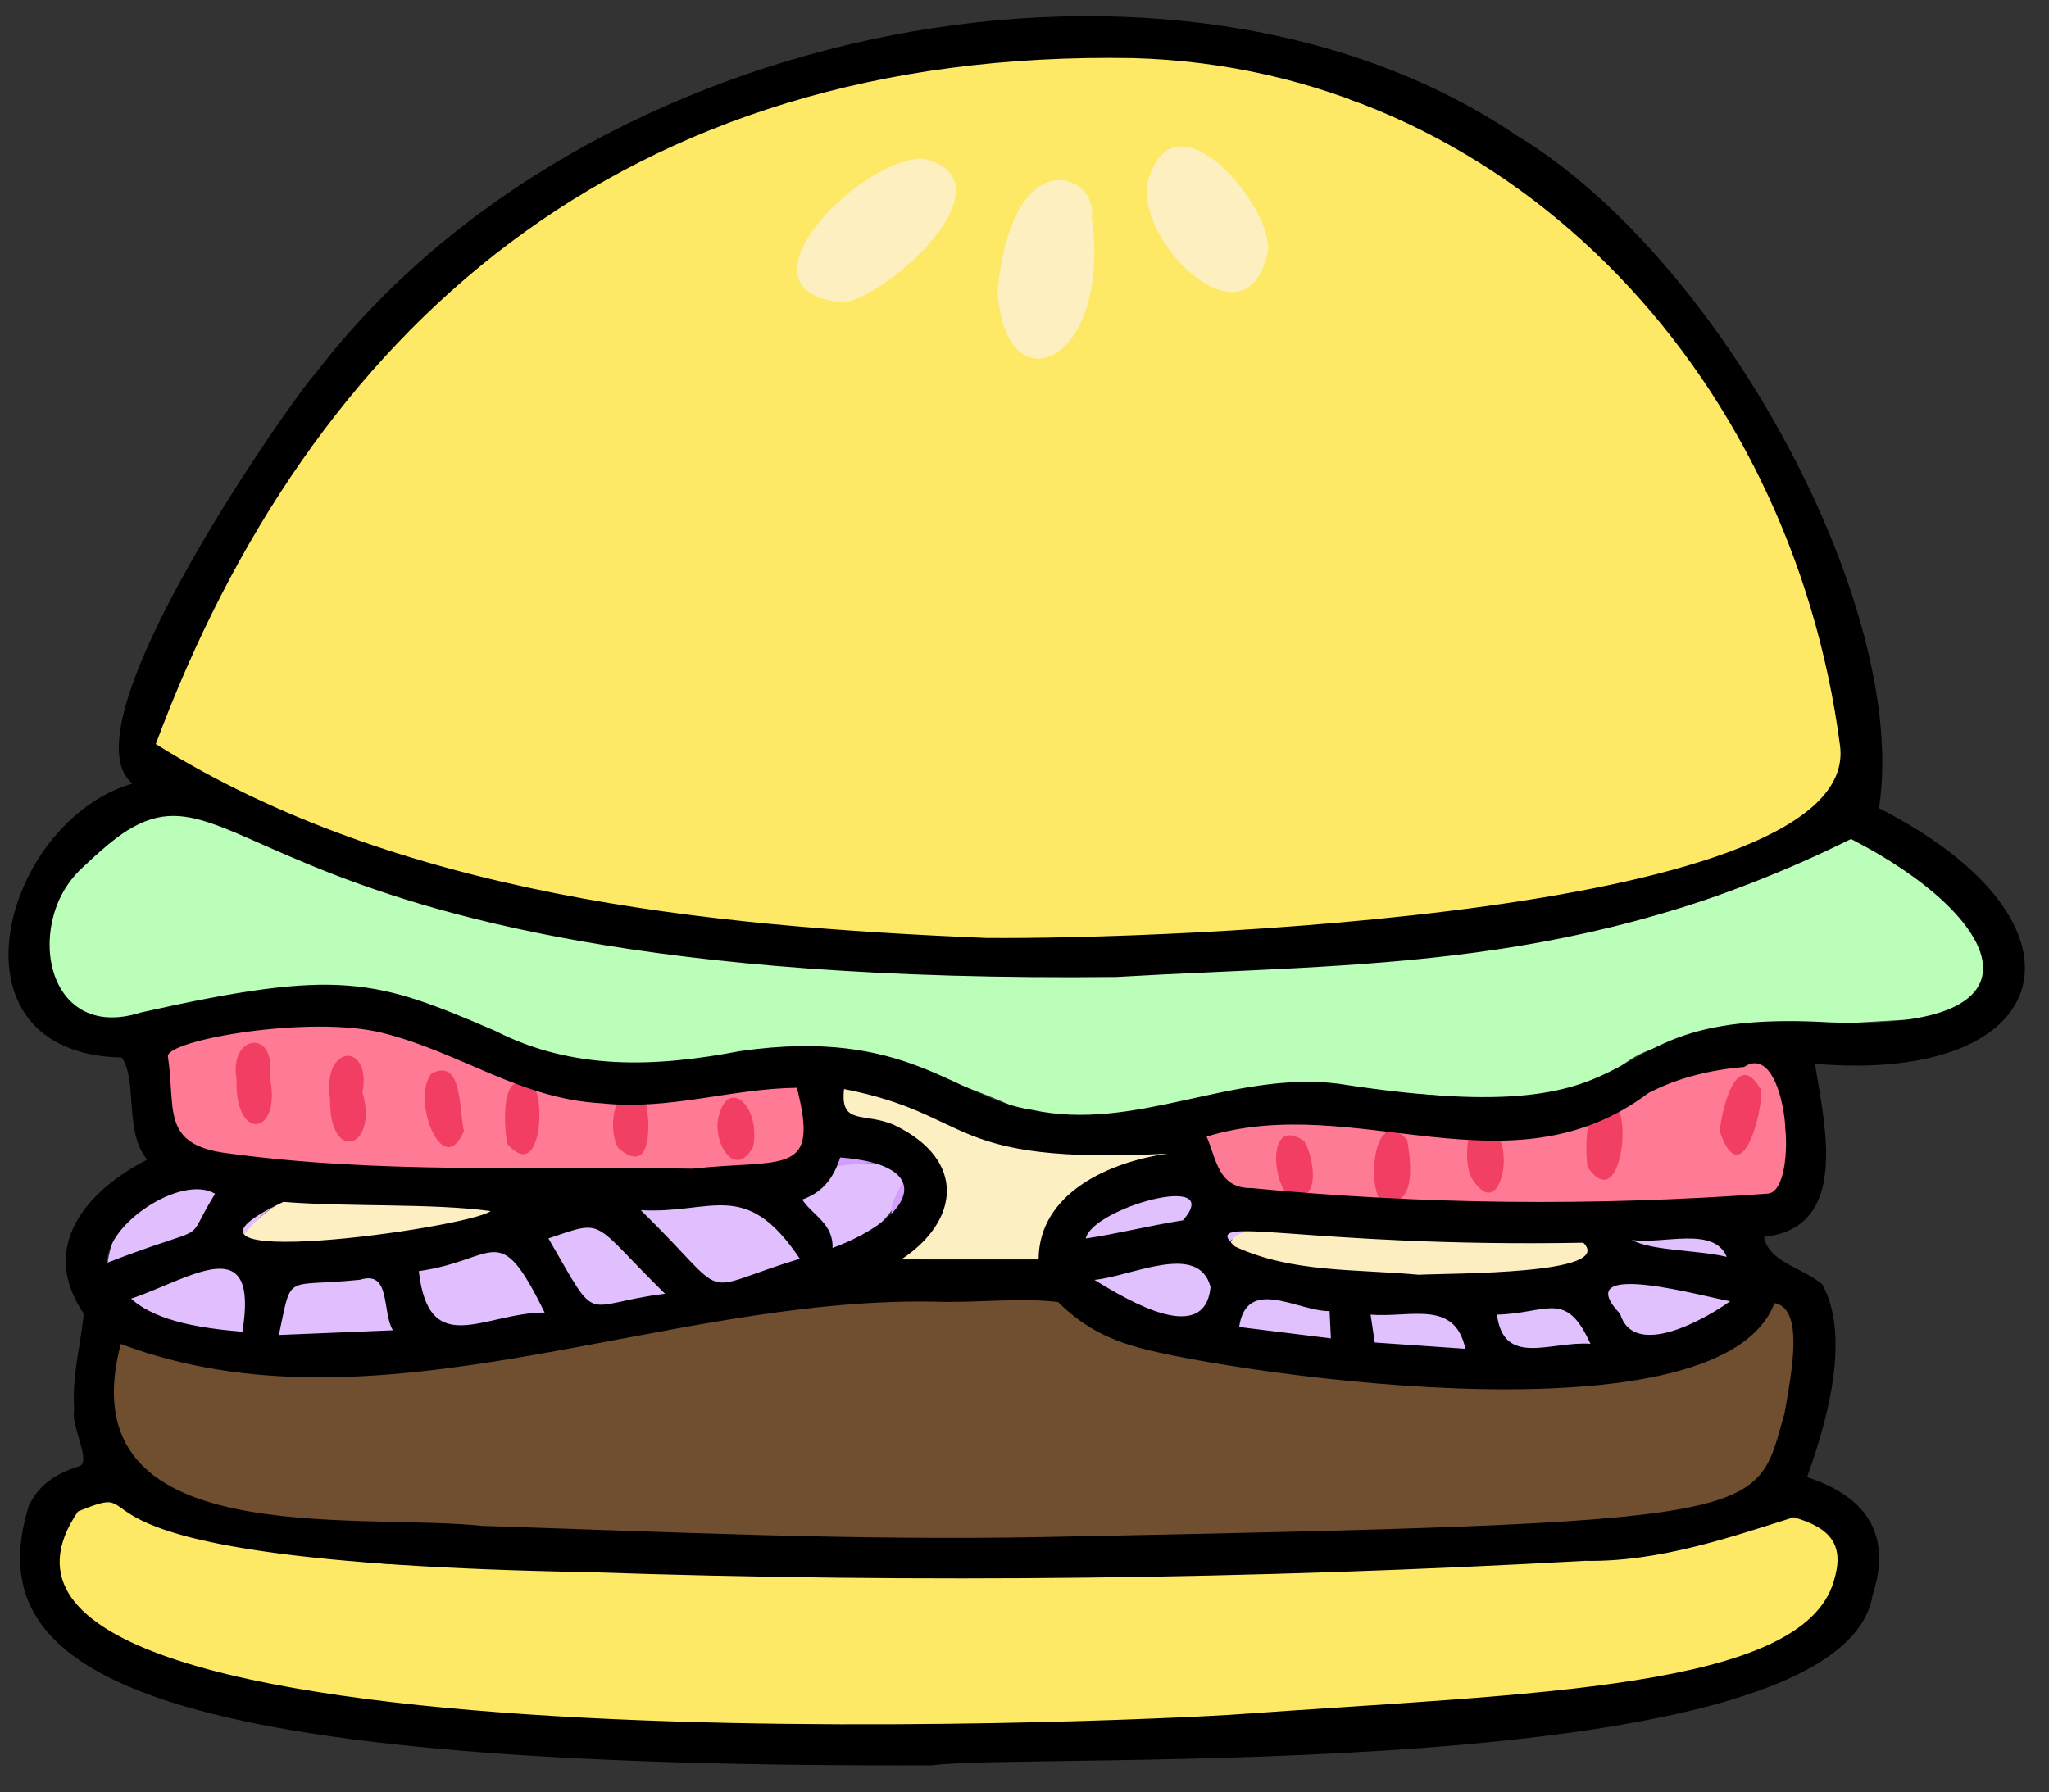<svg viewBox="426.788 496.391 1257.9 1100.596" xmlns="http://www.w3.org/2000/svg" xmlns:blush="http://design.blush" overflow="visible" xmlns:xlink="http://www.w3.org/1999/xlink" width="1257.9px" height="1100.596px"><rect x="426.788" y="496.391" width="1257.9" height="1100.596" fill="#333333" stroke="none"/><g id="Master/Solo/Dish" stroke="none" stroke-width="1" fill="none" fill-rule="evenodd" blush:i="0"><g id="Dishes" transform="translate(-0, 0) scale(1 1)" blush:width="1797" blush:height="1734" blush:component="Dishes" blush:i="0.0" blush:value="Burger"><g id="Dishes/Burger" stroke="none" stroke-width="1" fill="none" fill-rule="evenodd" blush:i="0.0.0"><g id="Burger" transform="translate(432, 506)" blush:i="0.0.0.0"><g id="Color" transform="translate(23, 18)" blush:i="0.0.0.0.0"><path d="M66.814,417.305 C233.444,-14.351 638.268,-32.932 800.58,22.984 C801.255,23.217 799.914,33.32 800.58,33.554 C941.988,80.651 1042.611,200.321 1087.175,339.594 C1096.096,376.418 1114.713,436.513 1105.229,473.432 C952.076,571.476 754.632,548.03 577.492,557.34 C303.361,555.269 24.831,450.854 66.814,417.305 Z" id="Fill-1" fill="#FEE966" blush:i="0.0.0.0.0.0"/><path d="M549.457,755.144 C572.899,757.281 599.957,762.204 625.325,765.932 C653.584,794.06 691.417,800.928 730.461,807.42 C1120.085,866.946 1042.155,696.855 1078.068,779.377 C1098.387,826.067 1083.118,874.091 1048.014,894.876 C1021.075,910.828 982.098,904.303 940.716,907.843 C828.831,914.306 720.731,916.084 607.679,918.144 C93.54,914.052 36.262,910.901 37.509,830.672 C37.669,820.387 43.487,805.274 44.554,792.425 C204.596,857.247 450.646,741.955 549.457,757.461 L549.457,755.144 Z" id="Fill-3" fill="#6F4F30" blush:i="0.0.0.0.0.1"/><path d="M905.95,650.16 C668.915,622.899 688.701,673.379 600.89,654.945 C413.486,569.274 385.947,671.978 252.144,597.411 C151.719,553.683 94.761,601.165 26.237,598.396 C-7.885,580.154 -5.148,530.533 22.468,505.201 C85.442,444.896 98.746,469.335 142.989,487.376 C199.229,512.435 260.687,526.788 322.086,540.007 C578.656,588.974 929.657,576.952 1065.435,505.235 L1053.032,505.201 C1066.137,502.521 1092.4,480.182 1108.98,487.376 C1140.001,503.227 1240.28,566.524 1162.043,597.499 C900.894,610.732 1019.405,625.79 905.95,650.16 Z" id="Fill-5" fill="#BBFEB9" blush:i="0.0.0.0.0.2"/><path d="M14.365,894.876 C25.048,891.605 41.845,884.481 52.29,894.876 C99.393,922.37 155.986,928.097 210.365,932.829 C434.89,941.408 637.305,933.991 793.532,928.529 C922.294,924.028 1018.751,914.467 1074.086,894.876 C1111.251,903.238 1111.918,947.319 1093.01,970.629 C1020.583,1049.83 441.09,1032.171 414.11,1031.657 C337.291,1033.123 -79.038,1017.031 14.365,894.876 Z" id="Fill-7" fill="#FEE966" blush:i="0.0.0.0.0.3"/><path d="M91.449,683.691 C122.313,685.811 95.028,709.39 110.069,710.612 C152.738,700.573 202.068,704.164 249.695,702.061 C197.494,711.822 140.887,693.189 123.871,731.033 C115.151,734.55 112.019,746.222 122.243,750.946 C181.637,767.957 387.859,718.086 259.959,730.239 C279.986,728.941 328.193,686.366 337.928,719.76 C397.707,712.988 463.611,680.895 526.276,687.561 C534.341,758.269 371.108,765.974 323.027,789.533 C259.821,797.633 195.617,790.987 130.766,796.094 C-36.909,806.009 68.003,674.204 91.449,683.691 Z" id="Fill-9" fill="#E1BFFE" blush:i="0.0.0.0.0.4"/><path d="M891.013,811.468 C823.743,812.851 826.119,820.772 812.93,803.784 C764.055,806.55 716.727,783.402 665.605,787.225 C646.143,780.705 636.445,757.991 614.356,755.003 C620.874,750.815 623.294,747.61 620.079,738.886 C628.976,725.34 656.909,716.42 672.497,706.905 C682.725,701.918 748.062,692.884 717.113,721.873 C792.033,723.596 869.144,723.02 945.559,732.006 C873.941,741.294 666.473,705.667 739.246,756.239 L739.246,751.644 C793.527,757.367 850.263,758.862 907.187,758.465 C890.903,762.933 741.696,764.154 780.749,768.4 C835.581,776.687 893.127,785.51 941.986,757.044 C931.744,757.935 920.744,760.112 907.723,758.498 C924.247,750.663 973.038,761.532 960.101,733.723 C961.414,740.707 1063.107,693.854 1038.24,776.251 C993.607,806.263 941.42,801.076 891.013,811.468" id="Fill-11" fill="#E1C0FE" blush:i="0.0.0.0.0.5"/><path d="M372.576,639.892 C421.39,641.485 502.009,609.838 461.984,686.678 C356.64,698.361 106.285,701.149 79.695,680.137 C50.711,616.56 75.853,608.548 103.837,602.789 C166.498,587.683 232.119,599.622 289.542,629.75 C321.597,637.573 349.275,640.954 372.576,639.892 Z" id="Fill-13" fill="#FE7A95" blush:i="0.0.0.0.0.6"/><path d="M567.669,750.767 C551.001,753.485 553.578,756.893 533.778,745.564 C504.962,754.538 493.499,730.961 542.881,704.712 C538.162,700.328 536.433,690.849 545.324,682.956 C534.741,674.969 468.91,672.701 483.709,642.192 C486.422,621.756 504.789,650.088 516.564,642.192 C555.065,652.482 596.639,668.7 640.102,673.656 C653.435,673.454 693.414,644.218 697.345,672.414 C702.482,678.907 703.973,687.636 693.8,691.728 C666.693,702.055 633.087,699.92 621.953,734.535 C622.062,774.511 593.398,747.79 567.669,750.767 Z" id="Fill-15" fill="#FCEFC1" blush:i="0.0.0.0.0.7"/><path d="M965.166,653.463 C993.998,632.494 1074.086,585.783 1067.568,660.943 C1067.847,676.632 1074.924,698.676 1059.499,706.899 C980.081,715.412 901.694,711.688 822.095,710.798 C837.849,715.172 834.723,672.76 826.436,660.943 C836.497,665.658 854.129,657.113 893.386,664.15 C911.237,662.624 926.533,664.15 965.166,653.463 Z" id="Fill-17" fill="#FE7A95" blush:i="0.0.0.0.0.8"/><path d="M725.68,743.104 C725.446,723.803 746.294,728.894 764.93,726.732 C828.486,732.11 888.662,736.198 953.014,731.305 C1024.91,769.572 720.916,762.203 725.68,743.104" id="Fill-19" fill="#FDEEC2" blush:i="0.0.0.0.0.9"/><path d="M132.372,750.717 C95.095,754.669 132.113,709.701 155.141,707.714 C253.843,706.857 313.779,685.163 300.223,714.238 C254.228,747.997 153.203,722.712 132.372,750.717" id="Fill-21" fill="#FDEFC2" blush:i="0.0.0.0.0.10"/><path d="M763.301,707.036 C736.111,702.811 710.441,703.821 703.24,673.739 C692.378,652.78 822.094,657.055 826.436,661.85 C816.617,670.097 819.731,703.804 826.436,715.855 C810.137,714.994 798.27,719.919 763.301,707.036" id="Fill-23" fill="#FE7B95" blush:i="0.0.0.0.0.11"/><path d="M891.013,811.468 C933.534,800.444 1023.77,806.6 1044.007,764.471 C1077.978,792.683 884.614,835.834 891.013,811.468" id="Fill-25" fill="#D39FFE" blush:i="0.0.0.0.0.12"/><path d="M965.166,653.463 C972.27,665.174 965.273,716.132 946.341,689.006 C944.999,676.903 943.703,640.222 965.166,653.463" id="Fill-27" fill="#F24063" blush:i="0.0.0.0.0.13"/><path d="M819.798,710.451 C810.874,700.269 815.011,650.669 835.636,672.196 C837.619,684.142 842.634,714.891 819.798,710.451" id="Fill-29" fill="#F23E62" blush:i="0.0.0.0.0.14"/><path d="M300.913,642.623 C305.709,653.679 302.861,696.849 283.417,675.072 C281.032,666.973 278.049,621.053 300.913,642.623" id="Fill-31" fill="#F23E62" blush:i="0.0.0.0.0.15"/><path d="M893.302,673.874 C898.957,690.06 889.713,720.513 874.707,694.891 C868.448,679.629 875.131,642.963 893.302,673.874" id="Fill-33" fill="#F24063" blush:i="0.0.0.0.0.16"/><path d="M368.587,650.881 C370.607,660.388 372.82,695.866 351.323,677.346 C343.889,665.589 349.411,629.211 368.587,650.881" id="Fill-35" fill="#F24063" blush:i="0.0.0.0.0.17"/><path d="M763.301,707.036 C752.562,698.52 749.758,657.255 772.468,673.13 C777.78,681.389 784.333,712.012 763.301,707.036" id="Fill-37" fill="#F23E62" blush:i="0.0.0.0.0.18"/><path d="M130.766,796.094 C173.07,792.95 218.82,793.767 262.493,794.346 C220.829,796.478 174.191,807.125 130.766,796.094" id="Fill-39" fill="#D4A2FE" blush:i="0.0.0.0.0.19"/><path d="M492.899,671.299 C501.668,676.749 532.02,670.715 526.275,687.563 C509.578,684.425 488.261,688.784 467.904,689.987 L492.899,671.299 Z" id="Fill-41" fill="#D39FFE" blush:i="0.0.0.0.0.20"/><path d="M434.569,761.088 C452.986,751.041 477.396,743.703 499.684,735.439 C483.288,752.977 444.784,773.207 434.569,761.088" id="Fill-43" fill="#D39FFE" blush:i="0.0.0.0.0.21"/><path d="M65.65,697.533 C55.418,710.19 45.942,728.2 35.781,743.065 C20.607,729.614 52.626,707.744 65.65,697.533" id="Fill-45" fill="#D4A2FE" blush:i="0.0.0.0.0.22"/><path d="M557.775,753.326 C577.74,744.247 582.314,753.193 599.035,757.468 C599.612,758.875 560.512,766.545 557.775,753.326" id="Fill-47" fill="#775839" blush:i="0.0.0.0.0.23"/><path d="M711.001,700.378 C699.838,708.824 689.433,698.489 674.347,705.561 C683.514,703.759 700.579,687.107 711.001,700.378" id="Fill-49" fill="#D4A2FE" blush:i="0.0.0.0.0.24"/><path d="M770.98,802.959 C781.85,799.687 799.246,803.631 812.926,803.781 C828.647,808.303 781.071,809.828 770.98,802.959" id="Fill-51" fill="#D4A2FE" blush:i="0.0.0.0.0.25"/><path d="M387.508,773.046 C396.788,766.657 412.284,763.563 426.282,761.111 C415.121,764.768 402.506,776.946 387.508,773.046" id="Fill-53" fill="#D4A2FE" blush:i="0.0.0.0.0.26"/><path d="M521.757,748.246 C525.294,748.68 536.165,741.796 539.958,748.039 C542.475,756.58 523.946,758.837 521.757,748.246" id="Fill-55" fill="#7A5D3E" blush:i="0.0.0.0.0.27"/><path d="M500.477,641.233 C499.213,635.317 514.045,636.72 516.561,642.187 C512.309,646.323 509.255,644.74 500.477,641.233" id="Fill-59" fill="#7A5D3E" blush:i="0.0.0.0.0.28"/><path d="M110.071,710.61 C102.138,712.005 105.626,703.052 107.713,695.084 C111.849,699.749 113.089,704.856 110.071,710.61" id="Fill-61" fill="#D4A2FE" blush:i="0.0.0.0.0.29"/><path d="M647.499,671.719 C641.753,675.449 632.099,673.421 622.747,670.801 C630.999,671.107 639.248,671.413 647.499,671.719" id="Fill-63" fill="#876C4F" blush:i="0.0.0.0.0.30"/><path d="M1072.091,821.857 C1072.466,817.291 1072.841,812.724 1073.216,808.157 C1074.189,812.833 1074.928,817.493 1072.091,821.857" id="Fill-65" fill="#E4DED8" blush:i="0.0.0.0.0.31"/><path d="M792.225,806.531 C796.255,806.747 800.284,806.962 804.314,807.177 C800.211,808.335 796.106,809.548 792.225,806.531" id="Fill-67" fill="#E1C0FE" blush:i="0.0.0.0.0.32"/><path d="M364.427,645.375 C360.256,643.789 356.261,644.126 352.448,646.465 C355.257,642.295 360.788,641.793 364.427,645.375" id="Fill-69" fill="#FEE2E7" blush:i="0.0.0.0.0.33"/><path d="M546.676,772.051 L535.599,772.097 L546.676,772.051 Z" id="Fill-71" fill="#E4DED8" blush:i="0.0.0.0.0.34"/><path d="M42.69,819.228 C42.605,822.081 42.522,824.933 42.436,827.785 C42.522,824.933 42.605,822.081 42.69,819.228" id="Fill-73" fill="#E4DED8" blush:i="0.0.0.0.0.35"/><path d="M138.524,816.875 C135.648,816.783 132.772,816.692 129.897,816.597 C132.772,816.692 135.648,816.783 138.524,816.875" id="Fill-75" fill="#E4DED8" blush:i="0.0.0.0.0.36"/><path d="M598.901,758.446 C598.681,758.009 600.202,755.596 604.09,757.919 C602.361,758.095 600.632,758.271 598.901,758.446" id="Fill-77" fill="#E4DED8" blush:i="0.0.0.0.0.37"/><path d="M577.492,550.483 C579.787,550.335 582.085,550.189 584.382,550.043 C582.085,550.189 579.787,550.337 577.492,550.483" id="Fill-79" fill="#FEFCF0" blush:i="0.0.0.0.0.38"/><path d="M485.058,546.216 C487.051,546.268 489.045,546.319 491.038,546.371 C489.044,546.319 487.051,546.268 485.058,546.216" id="Fill-81" fill="#FEFCF0" blush:i="0.0.0.0.0.39"/><path d="M604.09,757.919 C603.83,757.571 603.571,757.226 603.31,756.878 C605.468,756.551 607.626,756.223 609.782,755.896 C607.884,756.57 605.987,757.245 604.09,757.919" id="Fill-83" fill="#775839" blush:i="0.0.0.0.0.40"/><path d="M893.386,825.393 C891.641,825.519 889.895,825.644 888.15,825.772 C889.895,825.644 891.641,825.519 893.386,825.393" id="Fill-85" fill="#E4DED8" blush:i="0.0.0.0.0.41"/><path d="M31.483,731.978 C31.518,733.677 31.553,735.375 31.589,737.071 C31.554,735.373 31.52,733.676 31.483,731.978" id="Fill-87" fill="#E1BFFE" blush:i="0.0.0.0.0.42"/><path d="M811.165,539.381 C812.888,539.276 814.609,539.168 816.331,539.064 C814.608,539.173 812.886,539.278 811.165,539.381" id="Fill-89" fill="#FEFCF0" blush:i="0.0.0.0.0.43"/><path d="M740.999,544.563 C742.43,544.451 743.861,544.338 745.29,544.229 C743.859,544.341 742.43,544.453 740.999,544.563" id="Fill-91" fill="#FEFCF0" blush:i="0.0.0.0.0.44"/><path d="M902.742,712.191 L907.1,711.682 L902.742,712.191 Z" id="Fill-93" fill="#FEE2E7" blush:i="0.0.0.0.0.45"/><path d="M604.14,549.922 C605.231,549.906 606.321,549.89 607.412,549.878 C606.321,549.892 605.231,549.906 604.14,549.922" id="Fill-95" fill="#FEFCF0" blush:i="0.0.0.0.0.46"/><path d="M414.11,1031.657 C415.216,1031.63 416.322,1031.605 417.428,1031.58 C416.322,1031.606 415.216,1031.63 414.11,1031.657" id="Fill-97" fill="#FEFCF0" blush:i="0.0.0.0.0.47"/><path d="M879.621,662.529 C878.479,663.071 877.338,663.61 876.196,664.15 C877.338,663.61 878.479,663.071 879.621,662.529" id="Fill-99" fill="#FEE2E7" blush:i="0.0.0.0.0.48"/><path d="M586.062,760.133 C586.945,759.978 587.828,759.823 588.712,759.666 C587.828,759.823 586.945,759.978 586.062,760.133" id="Fill-101" fill="#E4DED8" blush:i="0.0.0.0.0.49"/><path d="M795.757,541.086 C796.623,541.016 797.491,540.944 798.357,540.875 C797.49,540.947 796.623,541.017 795.757,541.086" id="Fill-103" fill="#FEFCF0" blush:i="0.0.0.0.0.50"/><path d="M829.766,538.459 L832.544,537.825 C831.616,538.035 830.691,538.247 829.766,538.459" id="Fill-105" fill="#FEFCF0" blush:i="0.0.0.0.0.51"/><path d="M912.995,825.055 C912.158,825.088 911.323,825.119 910.487,825.152 C911.323,825.119 912.158,825.088 912.995,825.055" id="Fill-107" fill="#E4DED8" blush:i="0.0.0.0.0.52"/><path d="M920.721,527.396 C921.59,527.264 922.459,527.132 923.329,527 C922.459,527.134 921.59,527.266 920.721,527.396" id="Fill-109" fill="#FEFCF0" blush:i="0.0.0.0.0.53"/><path d="M290.848,637.131 C289.978,637.389 289.107,637.648 288.236,637.907 C289.107,637.648 289.978,637.389 290.848,637.131" id="Fill-111" fill="#FE7A95" blush:i="0.0.0.0.0.54"/><path d="M872.409,669.447 C871.832,669.472 873.358,671.58 871.1,672.076 C871.537,671.199 871.973,670.324 872.409,669.447" id="Fill-113" fill="#FEE2E7" blush:i="0.0.0.0.0.55"/><path d="M592.922,759.334 L594.711,758.869 L592.922,759.334 Z" id="Fill-115" fill="#E4DED8" blush:i="0.0.0.0.0.56"/><path d="M375.504,691.66 C376.086,691.677 376.667,691.693 377.247,691.709 C376.667,691.693 376.086,691.676 375.504,691.66" id="Fill-117" fill="#FEE2E7" blush:i="0.0.0.0.0.57"/><path d="M574.078,760.98 C574.675,760.827 575.273,760.675 575.873,760.521 C575.273,760.675 574.675,760.827 574.078,760.98" id="Fill-119" fill="#E4DED8" blush:i="0.0.0.0.0.58"/><path d="M885.717,662.937 L883.997,662.427 L885.717,662.937 Z" id="Fill-121" fill="#FEE2E7" blush:i="0.0.0.0.0.59"/><path d="M628.899,549.77 C629.45,549.786 629.999,549.8 630.55,549.814 C629.999,549.802 629.45,549.786 628.899,549.77" id="Fill-123" fill="#FEFCF0" blush:i="0.0.0.0.0.60"/><path d="M758.942,543.624 C759.531,543.476 760.119,543.33 760.708,543.186 C760.119,543.332 759.531,543.478 758.942,543.624" id="Fill-125" fill="#FEFCF0" blush:i="0.0.0.0.0.61"/><path d="M864.239,535.121 C864.823,534.994 865.405,534.865 865.987,534.739 C865.405,534.868 864.823,534.995 864.239,535.121" id="Fill-127" fill="#FEFCF0" blush:i="0.0.0.0.0.62"/><path d="M42.613,845.721 C42.597,846.308 42.583,846.894 42.568,847.48 C42.582,846.894 42.597,846.308 42.613,845.721" id="Fill-129" fill="#E4DED8" blush:i="0.0.0.0.0.63"/><path d="M672.497,706.904 C672.193,706.962 671.888,707.02 671.582,707.078 C671.887,707.02 672.193,706.962 672.497,706.904" id="Fill-131" fill="#D4A2FE" blush:i="0.0.0.0.0.64"/><path d="M673.301,705.556 C673.042,705.804 672.784,706.05 672.525,706.3 C672.784,706.05 673.042,705.804 673.301,705.556" id="Fill-133" fill="#D4A2FE" blush:i="0.0.0.0.0.65"/><path d="M865.263,825.341 C864.925,825.45 864.588,825.559 864.251,825.666 C864.588,825.558 864.925,825.45 865.263,825.341" id="Fill-135" fill="#E4DED8" blush:i="0.0.0.0.0.66"/><path d="M267.738,511.464 C268.029,511.65 268.319,511.837 268.609,512.024 C268.319,511.837 268.029,511.65 267.738,511.464" id="Fill-137" fill="#FEFCF0" blush:i="0.0.0.0.0.67"/><path d="M539.396,69.884 C595.306,84.893 514.225,156.889 488.722,158.114 C417.667,150.905 502.386,67.167 539.396,69.884" id="Fill-139" fill="#FDEFC0" blush:i="0.0.0.0.0.68"/><path d="M584.256,150.778 C593.354,57.183 646.09,79.759 642.028,105.593 C654.671,196.23 588.254,224.021 584.256,150.778" id="Fill-141" fill="#FDEFC0" blush:i="0.0.0.0.0.69"/><path d="M750.336,125.868 C738.336,189.593 667.217,120.029 676.702,82.998 C692.711,27.946 751.545,97.003 750.336,125.868" id="Fill-143" fill="#FDEFC0" blush:i="0.0.0.0.0.70"/><path d="M536.496,706.805 C533.385,709.571 532.315,716.983 519.342,718.42 C517.07,709.218 527.431,701.328 527.02,690.804 C533.101,691.295 539.467,697.031 536.496,706.805" id="Fill-145" fill="#D39FFE" blush:i="0.0.0.0.0.71"/><path d="M919.789,759.303 C921.267,759.601 949.964,754.766 938.17,759.35 C905.98,776.82 846.363,781.718 814.655,772.283 C848.566,769.86 884.445,766.545 919.789,759.303" id="Fill-147" fill="#D39FFE" blush:i="0.0.0.0.0.72"/><path d="M194.311,643.19 C204.314,677.301 173.941,687.72 174.428,647.241 C169.548,612.39 200.19,612.845 194.311,643.19" id="Fill-149" fill="#F23E62" blush:i="0.0.0.0.0.73"/><path d="M137.306,633.325 C145.345,669.885 115.64,674.446 117.004,634.897 C112.276,607.125 141.849,604.177 137.306,633.325" id="Fill-151" fill="#F23E62" blush:i="0.0.0.0.0.74"/><path d="M256.567,666.884 C243.478,698.036 224.009,647.071 236.637,631.622 C255.696,621.9 253.427,652.511 256.567,666.884" id="Fill-153" fill="#F23E62" blush:i="0.0.0.0.0.75"/><path d="M412.275,661.832 C416.657,632.176 439.054,649.893 434.135,676.526 C424.495,694.903 411.51,678.934 412.275,661.832" id="Fill-155" fill="#F23E62" blush:i="0.0.0.0.0.76"/><path d="M539.891,689.1 C538.108,686.113 536.325,683.123 534.544,680.137 C536.522,681.05 538.602,679.954 545.323,682.957 C543.478,685.043 541.684,687.072 539.891,689.1" id="Fill-157" fill="#7A5D3E" blush:i="0.0.0.0.0.77"/><path d="M537.374,703.489 C537.953,702.485 538.532,701.483 539.112,700.479 C540.247,701.753 541.38,703.027 542.88,704.712 C540.324,705.551 538.411,706.18 536.498,706.806 C536.788,705.698 537.08,704.594 537.374,703.489" id="Fill-159" fill="#876C4F" blush:i="0.0.0.0.0.78"/><path d="M1027.534,667.17 C1028.629,655.609 1037.373,614.344 1052.964,641.683 C1054.086,654.461 1041.129,706.051 1027.534,667.17" id="Fill-161" fill="#F23E62" blush:i="0.0.0.0.0.79"/><path d="M253.133,731.097 C220.859,739.98 183.379,736.166 147.844,739.671 C180.542,734.05 217.239,735.51 253.133,731.097" id="Fill-163" fill="#E8CDF7" blush:i="0.0.0.0.0.80"/><path d="M258.235,730.291 C257.396,730.541 256.555,730.79 255.715,731.041 C256.556,730.79 257.396,730.541 258.235,730.291" id="Fill-165" fill="#E8CDF7" blush:i="0.0.0.0.0.81"/></g><g id="Outline" fill="#000" blush:i="0.0.0.0.1"><path d="M996.596,751.806 C1009.085,758.634 1036.436,757.839 1054.855,762.193 C1046.906,743.107 1015.618,754.738 996.596,751.806 M661.328,750.906 C680.223,748.161 699.639,743.159 721.03,739.748 C747.353,709.427 665.582,732.038 661.328,750.906 M811.027,795.496 C792.103,795.893 760.166,773.593 755.509,805.262 C774.948,807.671 793.335,809.949 811.832,812.24 C811.539,806.133 811.288,800.903 811.027,795.496 M838.755,814.771 C857.284,816.052 875.449,817.31 894.396,818.621 C887.829,788.292 860.775,799.662 836.205,797.688 C837.013,803.101 837.834,808.595 838.755,814.771 M971.163,815.569 C956.076,782.138 944.968,796.894 913.775,797.678 C918.016,830.211 946.823,813.748 971.163,815.569 M126.837,723.451 C106.208,711.152 59.406,742.45 60.726,765.763 C128.456,739.581 105.896,757.163 126.837,723.451 M1056.949,789.424 C1044.361,787.644 956.463,762.281 989.392,797.201 C997.909,825.299 1041.87,800.348 1056.949,789.424 M666.685,776.314 C688.062,789.537 734.358,816.874 737.959,780.752 C730.68,752.667 689.438,774.199 666.685,776.314 M75.29,787.879 C91.216,802.418 120.711,806.23 143.607,808.161 C153.952,744.945 112.099,775.331 75.29,787.879 M403.055,784.827 C357.158,739.775 367.086,738.817 331.474,750.868 C363.369,806.002 350.808,791.365 403.055,784.827 M235.98,807.273 C229.117,795.887 234.954,770.263 215.829,776.239 C168.706,781.153 174.335,771.044 165.989,810.156 C189.768,809.177 212.402,808.244 235.98,807.273 M505.891,756.741 C555.408,738.31 571.221,705.735 510.6,701.143 C506.597,713.227 500.605,722.237 487.296,727.031 C493.641,736.693 506.468,741.784 505.891,756.741 M251.9,770.955 C258.153,825.653 292.053,796.442 329.135,796.37 C300.538,738.174 300.22,764.18 251.9,770.955 M296.03,734.083 C259.923,729.151 209.695,731.674 168.752,728.439 C73.539,773.408 281.48,744.812 296.03,734.083 M485.826,763.383 C452.354,713.361 431.988,736.069 388.151,733.504 C446.426,790.526 419.776,783.353 485.826,763.383 M865.71,773.181 C885.593,772.125 986.676,773.207 966.81,753.512 C793.383,756.609 729.666,734.522 752.918,755.831 C788.034,772.1 826.885,769.565 865.71,773.181 M711.718,698.798 C573.81,705.829 594.594,675.162 512.966,659.113 C510.291,681.915 525.803,673.137 543.94,681.322 C588.391,702.732 583.753,740.285 548.121,763.774 L632.402,763.774 C632.487,723.233 675.593,703.848 711.718,698.798 M735.536,688.342 C741.588,701.948 742.504,720.099 762.927,719.95 C867.679,730.055 972.689,731.201 1080.26,723.345 C1099.684,721.232 1092.576,627.848 1065.533,645.542 C1044.885,647.432 1025.189,652.02 1006.774,661.567 C921.592,725.622 826.757,660.358 735.536,688.342 M419.75,708.034 C476.441,701.917 498.003,713.207 484.024,658.35 C443.403,658.84 405.688,672.415 363.967,667.86 C314.312,665.231 277.525,636.706 229.935,624.733 C185.737,613.473 97.632,628.885 97.842,638.996 C102.694,670.458 93.789,691.949 130.834,698.056 C227.012,711.645 323.182,706.353 419.75,708.034 M755.319,1043.041 C935.871,1030.101 1101.072,1027.715 1120.512,961.493 C1127.395,939.644 1119.194,928.713 1095.957,922.087 C1058.132,933.994 1013.165,949.739 967.907,948.845 C763.947,960.172 560.407,962.7 355.352,955.756 C-1.155,949.462 98.754,895.566 42.644,918.544 C-70.097,1083.847 701.799,1046.989 755.319,1043.041 M1117.811,618.164 C1258.496,623.859 1223.97,553.096 1131.131,505.594 C966.774,587.206 832.18,581.496 679.941,590.313 C104.462,596.455 148.41,424.847 48.06,520.492 C8.458,552.825 20.921,631.506 81.353,612.113 C203.176,584.79 225.105,591.659 298.535,623.282 C346.635,647.866 397.149,645.756 449.204,635.818 C553.039,620.933 580.67,664.888 628.528,671.945 C691.82,685.696 751.254,647.865 816.155,655.812 C1032.921,689.495 955.977,608.867 1117.811,618.164 M1084.17,790.607 C1049.345,882.226 729.575,829.813 690.202,816.836 C672.542,811.607 658.19,803.725 644.36,789.936 C620.664,787.015 593.726,790.687 567.22,789.674 C399.439,787.042 226.1,874.789 68.912,815.663 C35.195,944.089 212.54,919.092 290.761,927.367 C406.176,931.097 517.959,936.408 633.971,934.25 C1087.902,925.287 1071.632,923.154 1090.315,858.343 C1094.787,832.639 1102.483,793.86 1084.17,790.607 M600.078,566.357 C707.829,567.365 1137.546,552.411 1124.425,448.453 C1094.219,216.279 917.475,32.266 690.507,26.064 C376.339,20.328 184.835,193.511 90.435,447.299 C238.816,540.075 426.497,559.169 600.078,566.357 M76.131,471.508 C31.855,436.244 176.258,232.24 188.597,219.536 C355.961,0.763 719.199,-66.565 926.157,73.746 C1052.122,149.912 1167.107,364.003 1148.335,486.655 C1286.346,557.168 1258.358,656.292 1109.006,643.634 C1114.902,681.159 1130.676,744.267 1077.687,749.949 C1080.9,765.606 1100.567,768.373 1113.448,778.962 C1132.699,813.787 1113.266,871.693 1104.175,897.469 C1142.709,910.124 1155.866,934.459 1144.351,970.159 C1124.621,1088.614 624.351,1066.218 566.996,1074.422 C95.572,1076.009 -21.342,1023.034 12.541,914.827 C18.516,902.517 28.42,895.443 43.278,890.765 C51.409,888.982 38.076,865.607 40.348,856.193 C38.967,835.265 43.777,819.34 46.26,797.131 C17.799,755.301 48.882,721.106 85.13,702.5 C70.699,684.937 79.478,654.192 69.545,639.777 C-42.042,637.382 -3.969,494.959 76.131,471.508" id="Fill-168" blush:i="0.0.0.0.1.0"/></g></g></g></g></g></svg>